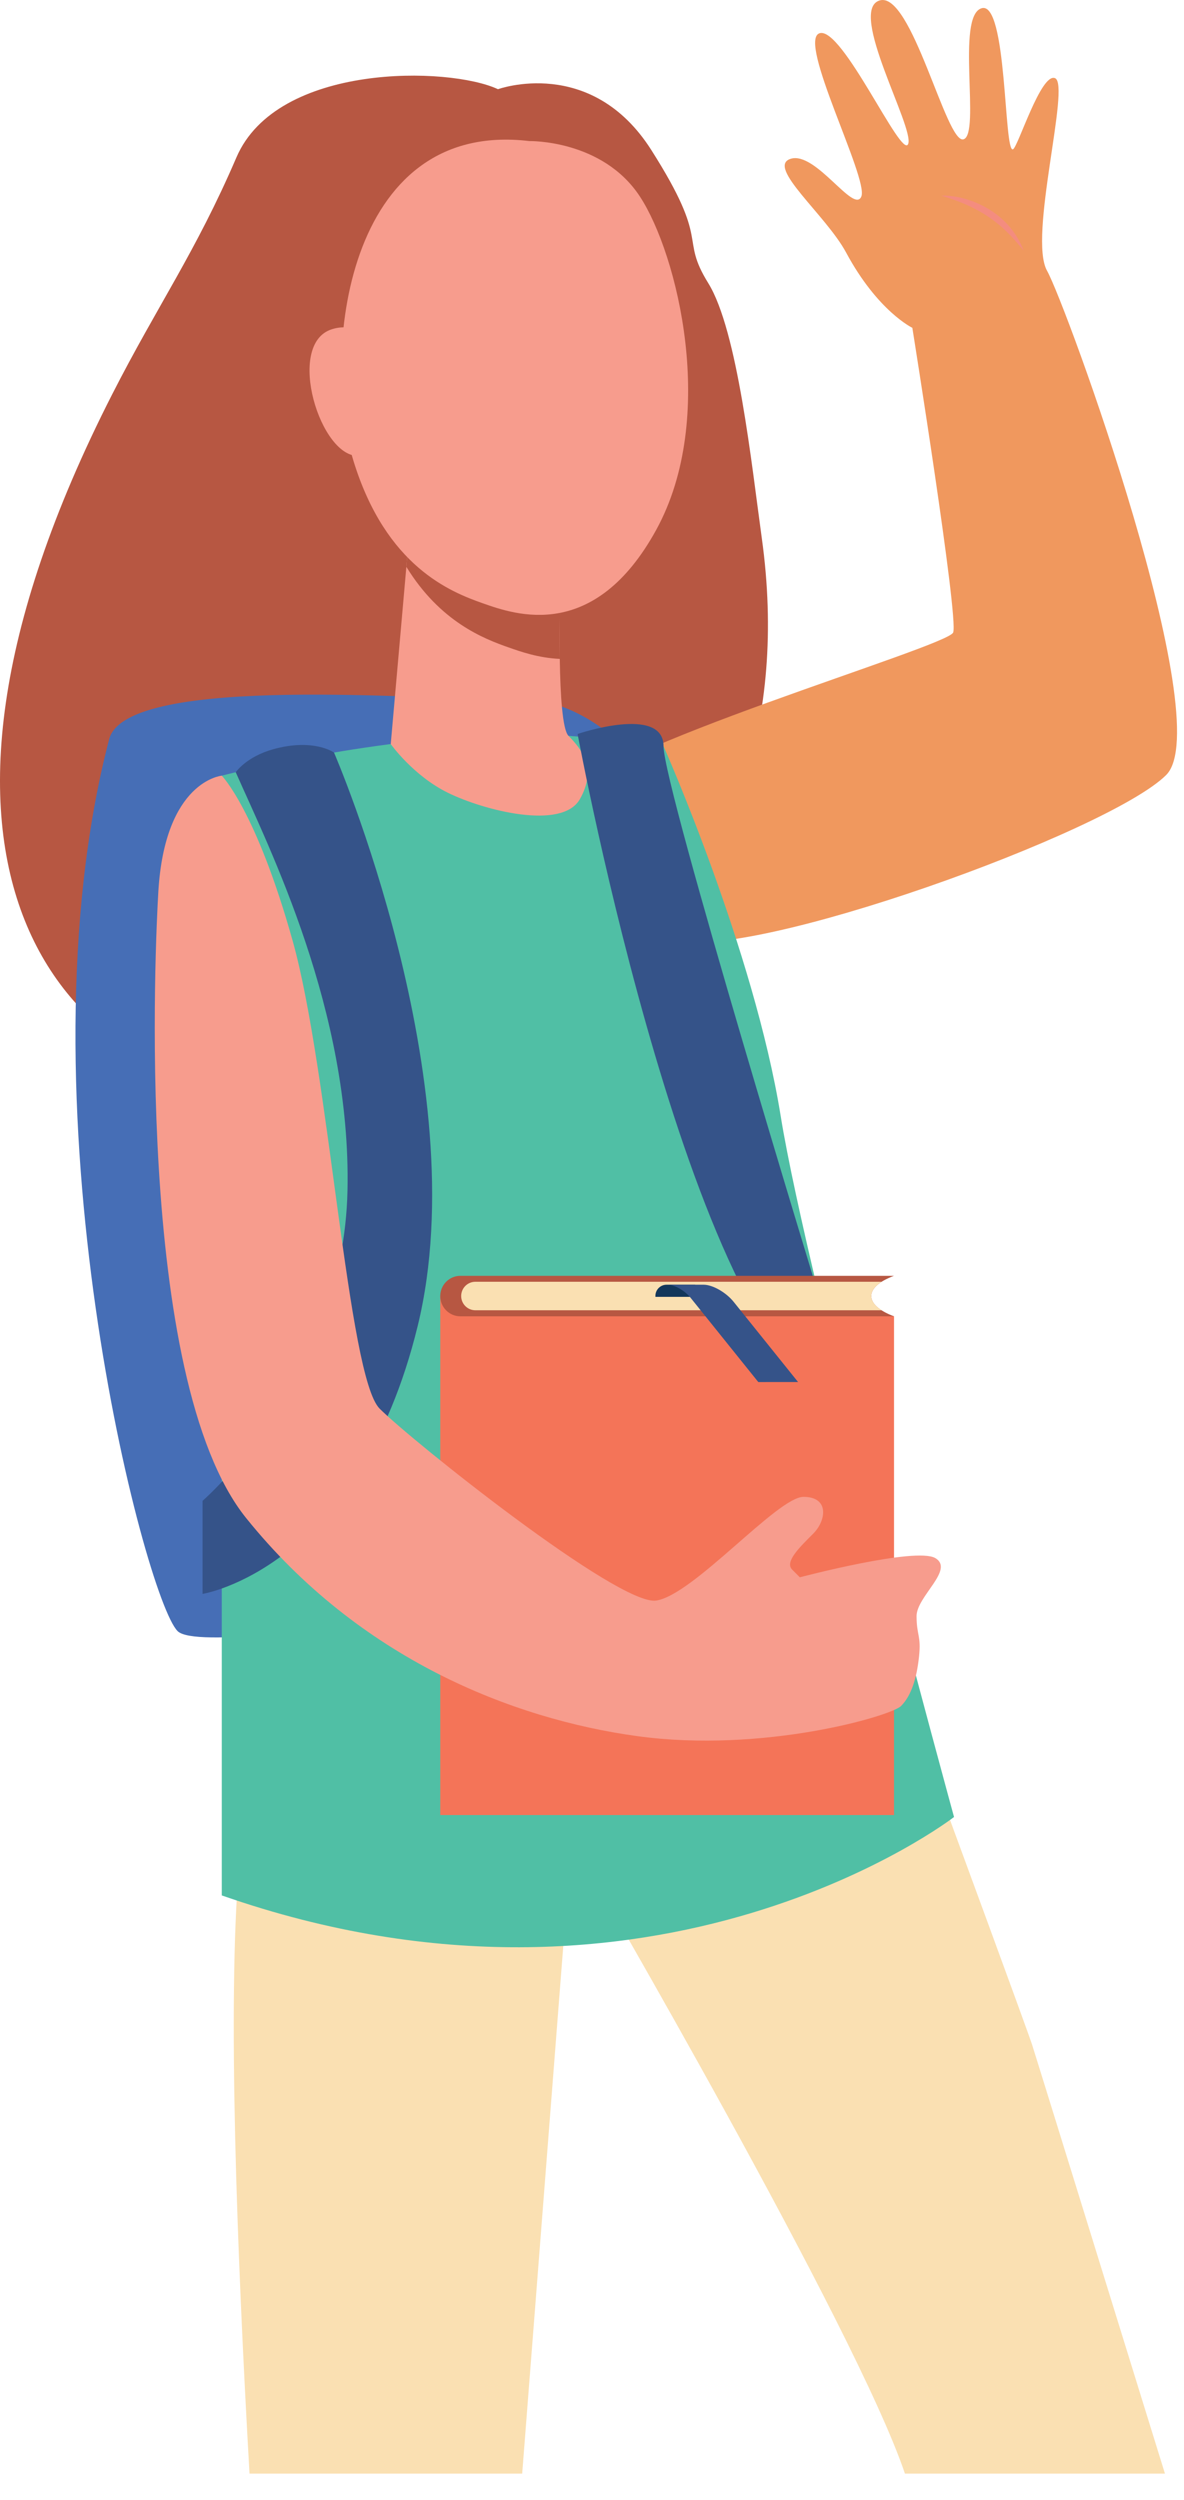 <svg width="45" height="95" viewBox="0 0 45 95" fill="none" xmlns="http://www.w3.org/2000/svg">
<path fill-rule="evenodd" clip-rule="evenodd" d="M19.847 94.002L21.602 71.47L9.079 71.004C8.652 76.051 8.992 85.392 9.483 94.002H19.847Z" fill="#FAE0B2"/>
<path fill-rule="evenodd" clip-rule="evenodd" d="M36.05 69.004L33.383 66.629L22.341 71.008C22.341 71.008 32.55 88.512 34.393 94.002H44.276C41.822 86.072 39.347 78.075 39.227 77.702C39.053 77.164 36.05 69.004 36.05 69.004Z" fill="#FAE0B2"/>
<path d="M18.927 3.39C18.927 3.39 22.467 2.101 24.755 5.702C27.043 9.302 25.806 8.961 26.92 10.762C28.033 12.561 28.569 17.679 28.953 20.445C32.878 48.658 -14.068 50.946 4.265 14.982C5.984 11.608 7.439 9.581 8.986 5.981C10.532 2.381 17.071 2.521 18.927 3.39Z" fill="#B75742"/>
<path d="M18.368 26.511C16.762 26.677 4.815 25.537 4.149 28.089C0.571 41.797 5.493 60.721 6.749 61.984C8.007 63.247 28.54 59.136 28.54 59.136C28.54 59.136 31.761 25.124 18.368 26.511Z" fill="#466EB6"/>
<path d="M34.675 12.458C34.675 12.458 33.356 11.827 32.157 9.596C31.387 8.166 29.1 6.33 30.052 6.034C31.005 5.738 32.465 8.157 32.738 7.463C33.011 6.771 30.286 1.533 31.15 1.263C32.014 0.994 34.272 6.091 34.517 5.47C34.761 4.85 32.21 0.398 33.429 0.018C34.65 -0.363 35.968 5.498 36.621 5.294C37.277 5.09 36.323 0.619 37.304 0.314C38.286 0.009 38.148 5.842 38.501 5.674C38.692 5.583 39.563 2.758 40.097 2.97C40.7 3.21 39.073 9.01 39.795 10.289C40.517 11.567 46.303 27.462 44.326 29.448C42.172 31.612 28.456 36.572 25.586 35.719C22.716 34.866 21.072 32.02 21.762 30.268C22.452 28.517 36.012 24.585 36.227 24.036C36.441 23.488 34.675 12.458 34.675 12.458Z" fill="#F0985E"/>
<path d="M35.775 7.437C36.19 7.42 36.598 7.513 36.99 7.658C37.048 7.7 38.347 8.08 38.907 9.523C38.289 8.784 37.603 7.969 35.775 7.437Z" fill="#F48C7F"/>
<path d="M8.429 29.477C8.429 29.477 13.206 28.219 18.635 27.917C21.445 27.762 25.221 28.36 25.221 28.36C25.221 28.36 28.654 36.087 29.673 42.419C30.694 48.751 36.26 69.049 36.26 69.049C36.26 69.049 24.941 77.802 8.429 72.029V29.477V29.477Z" fill="#50BFA5"/>
<path d="M21.293 22.556C21.293 22.556 21.144 27.499 21.607 27.964C22.069 28.428 22.715 29.197 22.035 30.376C21.354 31.555 18.402 30.803 17.026 30.128C15.705 29.48 14.851 28.276 14.851 28.276L15.541 20.445L21.293 22.556Z" fill="#F79C8D"/>
<path d="M19.329 24.603C18.38 24.271 16.724 23.627 15.445 21.541L15.541 20.445L21.293 22.556C21.293 22.556 21.257 23.762 21.276 25.039C20.47 25.004 19.782 24.763 19.329 24.603Z" fill="#B75742"/>
<path d="M14.527 14.855C14.527 14.855 14.387 11.949 12.61 12.513C10.831 13.077 12.187 17.463 13.662 17.319C15.135 17.175 14.527 14.855 14.527 14.855Z" fill="#F79C8D"/>
<path d="M20.118 5.361C20.118 5.361 22.901 5.299 24.323 7.472C25.745 9.644 27.292 15.851 24.941 20.135C22.59 24.418 19.592 23.363 18.355 22.928C17.117 22.492 14.676 21.531 13.438 17.527C12.202 13.524 13.098 4.523 20.118 5.361Z" fill="#F79C8D"/>
<path d="M8.96 29.347C10.228 32.222 13.351 38.413 13.207 45.241C13.057 52.394 7.698 57.035 7.698 57.035V60.571C7.698 60.571 13.614 59.635 15.874 50.394C18.136 41.153 12.695 28.598 12.695 28.598C12.695 28.598 11.918 28.043 10.38 28.473C9.353 28.761 8.96 29.347 8.96 29.347Z" fill="#355389"/>
<path d="M21.953 27.892C21.953 27.892 26.397 51.902 32.162 53.458L31.159 49.364C31.159 49.364 25.219 29.938 25.219 28.36C25.219 26.781 21.953 27.892 21.953 27.892Z" fill="#355389"/>
<path d="M33.979 68.975H16.733V49.251L33.979 50.02V68.975Z" fill="#F47458"/>
<path d="M33.979 48.483H17.499C17.076 48.483 16.733 48.828 16.733 49.253C16.733 49.678 17.076 50.022 17.499 50.022H33.979L33.965 50.017C32.826 49.587 32.831 48.908 33.979 48.483Z" fill="#B75742"/>
<path d="M33.508 48.709H18.068C17.769 48.709 17.528 48.951 17.528 49.251C17.528 49.551 17.769 49.792 18.068 49.792H33.508C32.983 49.458 32.985 49.045 33.508 48.709Z" fill="#FAE0B2"/>
<path d="M26.419 48.821H25.334C25.1 48.821 24.91 49.011 24.91 49.246V49.283H26.419V48.821Z" fill="#13375B"/>
<path d="M25.378 48.822C25.637 48.822 26.025 49.044 26.244 49.314L28.82 52.52L30.332 52.519L27.882 49.47C27.594 49.112 27.083 48.821 26.742 48.821L25.378 48.822Z" fill="#355389"/>
<path d="M8.429 29.477C8.429 29.477 9.73 30.784 11.121 35.745C12.513 40.706 13.221 52.32 14.428 53.53C15.633 54.739 23.519 61.04 24.941 60.824C26.363 60.606 29.549 56.883 30.539 56.883C31.529 56.883 31.404 57.783 30.909 58.28C30.414 58.776 29.811 59.35 30.105 59.645C30.399 59.94 30.399 59.94 30.399 59.94C30.399 59.94 34.805 58.776 35.548 59.21C36.29 59.645 34.836 60.668 34.836 61.414C34.836 62.159 35.017 62.145 34.928 62.966C34.839 63.787 34.634 64.44 34.248 64.829C33.863 65.216 28.992 66.63 24.229 65.977C19.468 65.326 13.653 63.028 9.356 57.69C5.057 52.351 5.919 35.574 6.017 33.899C6.264 29.664 8.429 29.477 8.429 29.477Z" fill="#F79C8D"/>
</svg>
